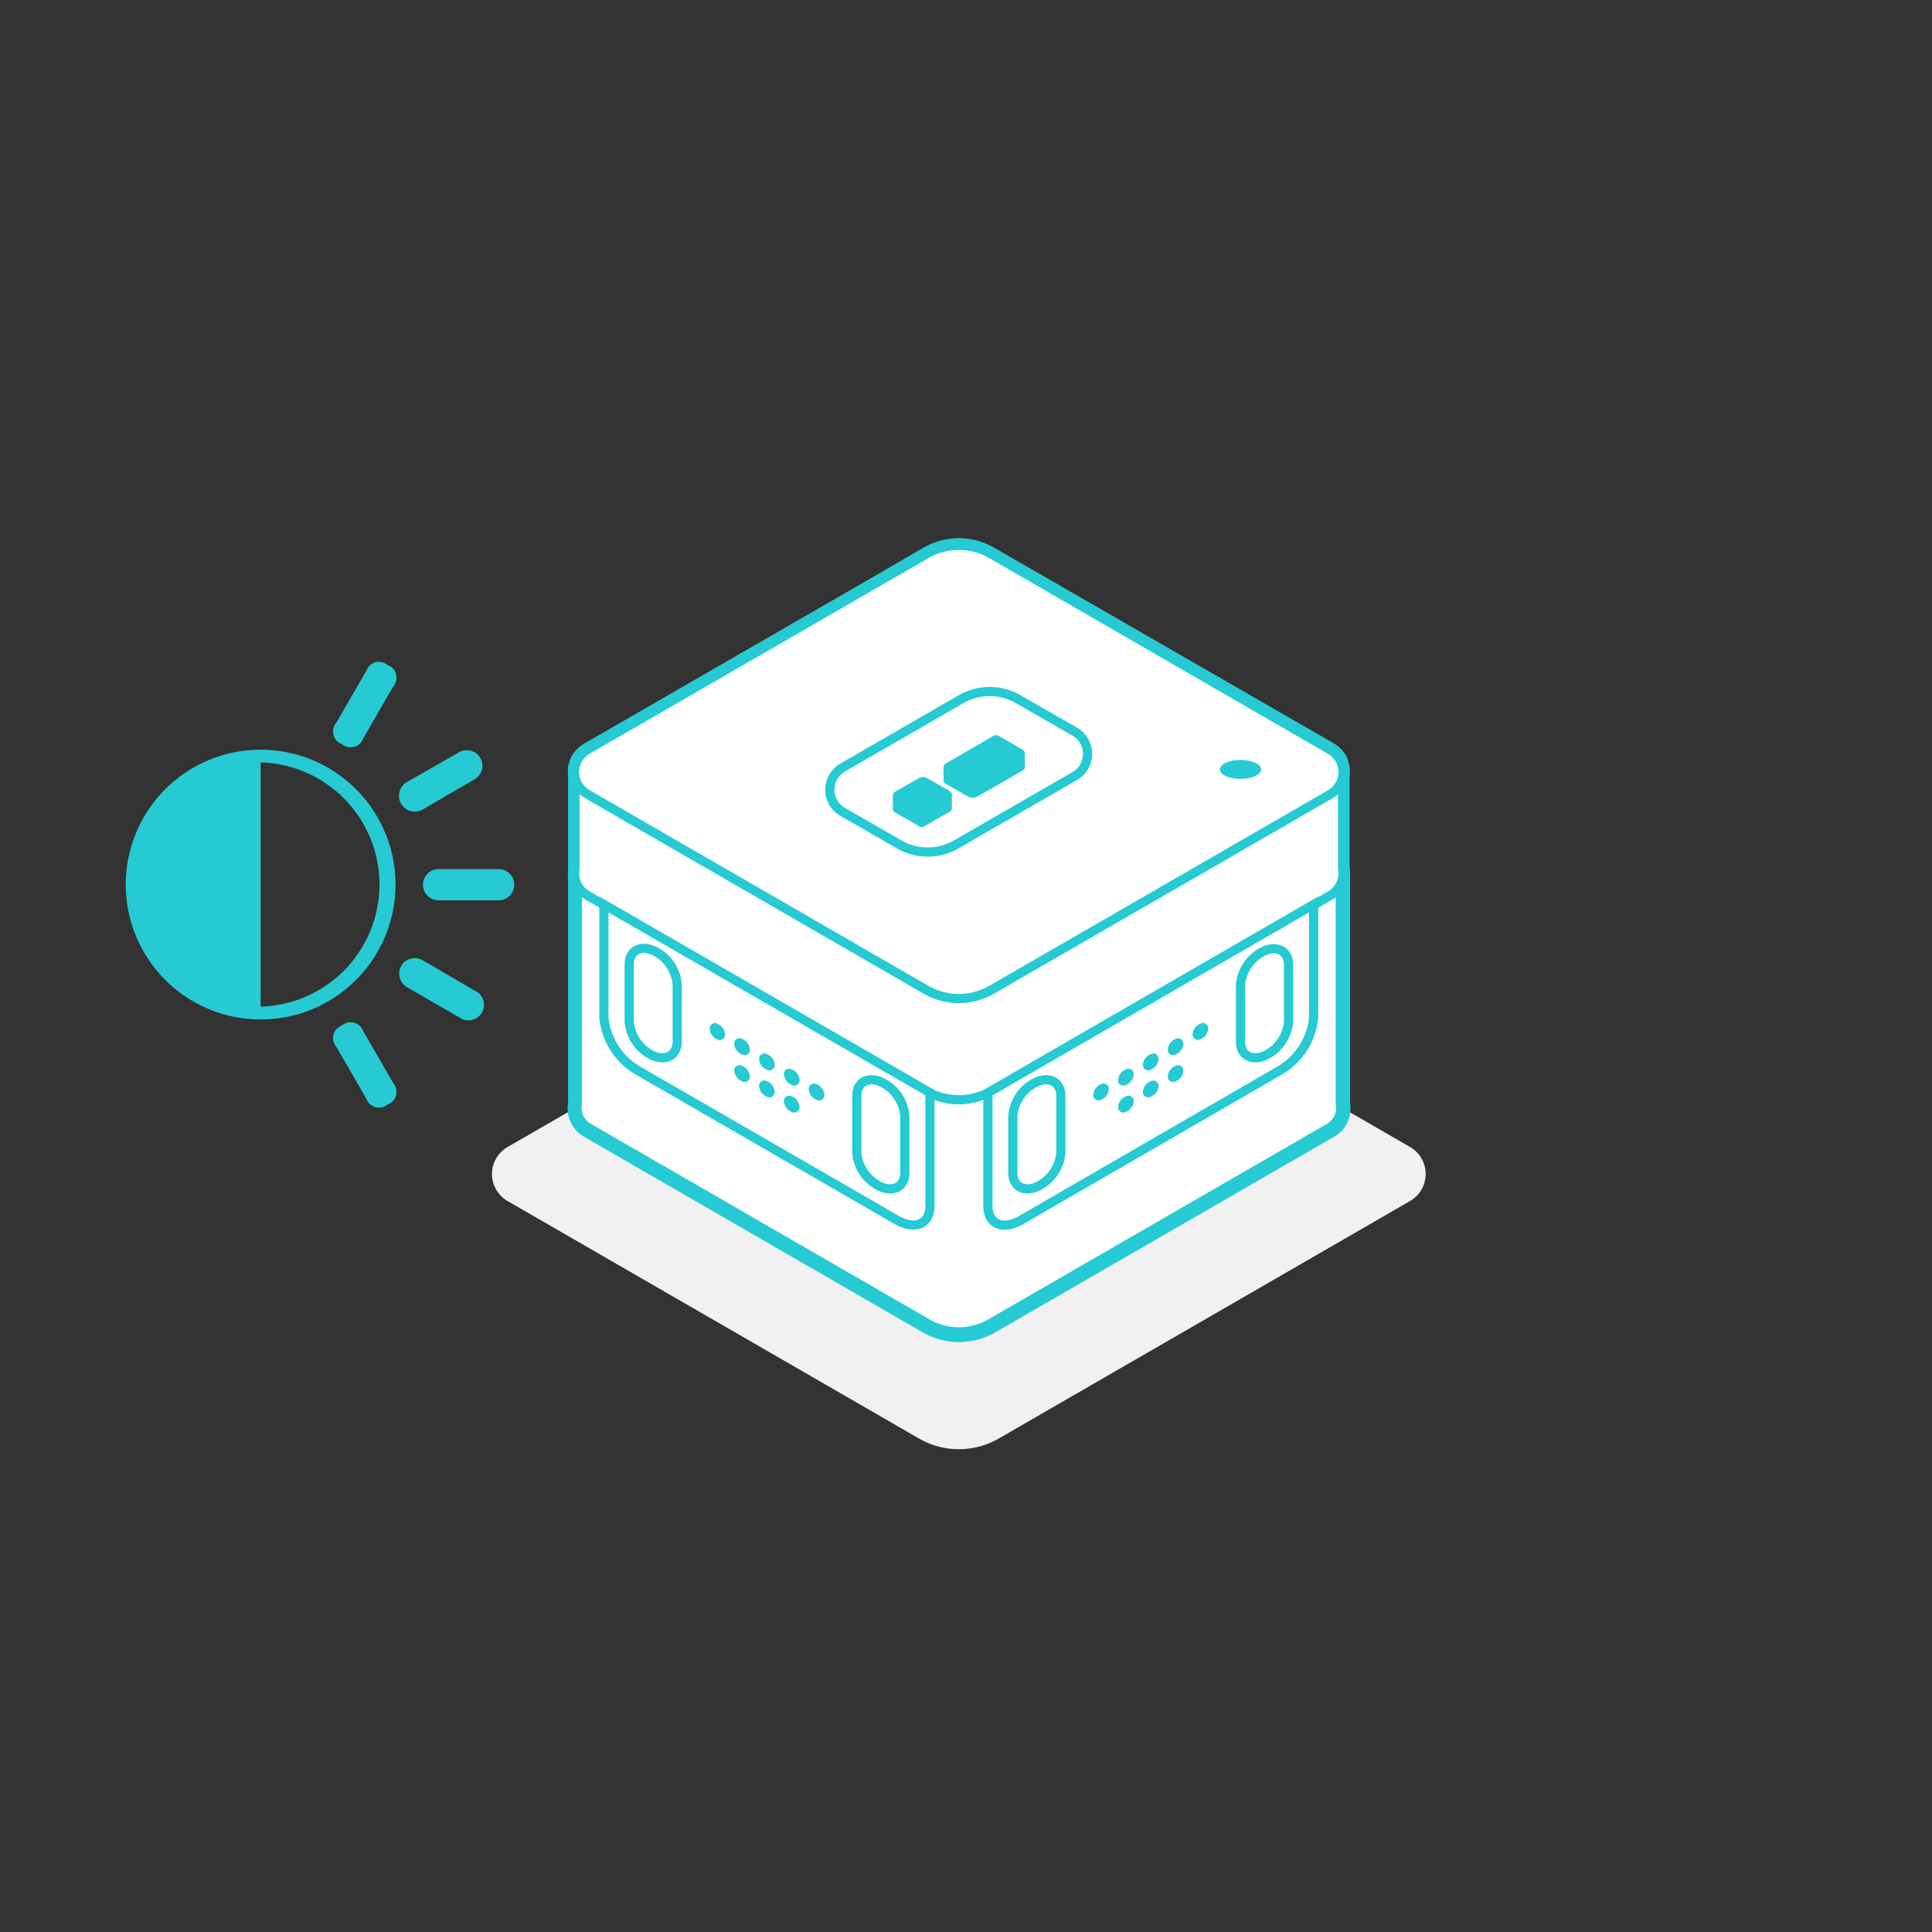 <svg id="레이어_1" data-name="레이어 1" xmlns="http://www.w3.org/2000/svg" width="210" height="210" viewBox="0 0 210 210">
  <rect x="0" y="0" width="210" height="210" fill="#333333" stroke="none"/>
  <defs>
    <style>
      .cls-1, .cls-4, .cls-5 {
        fill: #fff;
      }

      .cls-1 {
        fill-opacity: 0;
      }

      .cls-2 {
        fill: #f1f1f1;
      }

      .cls-3 {
        fill: none;
      }

      .cls-3, .cls-4, .cls-5 {
        stroke: #26cad3;
        stroke-miterlimit: 10;
      }

      .cls-3, .cls-4 {
        stroke-width: 1.5px;
      }

      .cls-6 {
        fill: #26cad3;
      }
    </style>
  </defs>
  <title>helpEnvilluminance</title>
  <rect class="cls-1" width="210" height="210"/>
  <path class="cls-2" d="M99.89,98.88,55.18,124.67a3.39,3.39,0,0,0,0,5.88l44.71,25.81a8.67,8.67,0,0,0,8.67,0l44.7-25.81a3.39,3.39,0,0,0,0-5.88l-44.7-25.82A8.67,8.67,0,0,0,99.89,98.88Z"/>
  <path class="cls-3" d="M145.93,94.37v-10a2.83,2.83,0,0,0-.18-1.61v-.07a2.73,2.73,0,0,0-.15-.28l-.07-.1-.17-.22-.09-.11-.21-.2-.1-.09a2.87,2.87,0,0,0-.35-.24h0L107.79,60.24a7.13,7.13,0,0,0-3.57-1h-.06a7.13,7.13,0,0,0-3.51,1l-6,3.48L63.85,81.49a2.87,2.87,0,0,0-.36.25l-.1.09-.21.2-.09.1-.17.22-.07.1a2.73,2.73,0,0,0-.15.28v.07a2.83,2.83,0,0,0-.18,1.61v10a2.85,2.85,0,0,0,0,1V120a2.77,2.77,0,0,0,1.35,2.92l36.8,21.25a7.14,7.14,0,0,0,7.14,0l36.79-21.24A2.77,2.77,0,0,0,146,120V95.34A2.85,2.85,0,0,0,145.93,94.37Z"/>
  <path class="cls-4" d="M145.93,119.89v-36H62.51v36a2.77,2.77,0,0,0,1.35,2.92l36.8,21.25a7.14,7.14,0,0,0,7.14,0l36.79-21.24A2.77,2.77,0,0,0,145.93,119.89Z"/>
  <path class="cls-5" d="M145.93,84.41a2.77,2.77,0,0,0-1.35-2.92L107.79,60.24a7.14,7.14,0,0,0-7.14,0L63.85,81.49a2.77,2.77,0,0,0-1.35,2.92v10a2.77,2.77,0,0,0,1.35,2.92l36.8,21.25a7.14,7.14,0,0,0,7.14,0l36.79-21.24a2.77,2.77,0,0,0,1.35-2.92v-10Z"/>
  <path class="cls-5" d="M65.64,98.31v12.3a7.54,7.54,0,0,0,3.62,5.71l28.2,16.28c2,1.15,3.62.46,3.62-1.53v-12.3Z"/>
  <path class="cls-5" d="M95.74,129h0a4.47,4.47,0,0,1-2.61-3.72v-6.18c0-1.44,1.18-2.12,2.61-1.51h0a4.47,4.47,0,0,1,2.61,3.72v6.18C98.35,128.94,97.17,129.62,95.74,129Z"/>
  <path class="cls-5" d="M71,114.76h0A4.47,4.47,0,0,1,68.39,111v-6.18c0-1.44,1.18-2.12,2.61-1.51h0a4.47,4.47,0,0,1,2.61,3.72v6.18C73.6,114.67,72.43,115.36,71,114.76Z"/>
  <path class="cls-6" d="M89.61,119a.57.57,0,0,1-.85.54,1.34,1.34,0,0,1-.85-1.15.57.57,0,0,1,.85-.54A1.34,1.34,0,0,1,89.61,119Z"/>
  <path class="cls-6" d="M86.91,117.39a.57.57,0,0,1-.85.54,1.34,1.34,0,0,1-.85-1.15.57.57,0,0,1,.85-.54A1.34,1.34,0,0,1,86.91,117.39Z"/>
  <path class="cls-6" d="M84.21,115.73a.57.57,0,0,1-.85.54,1.34,1.34,0,0,1-.85-1.15.57.57,0,0,1,.85-.54A1.34,1.34,0,0,1,84.21,115.73Z"/>
  <path class="cls-6" d="M81.51,114.08a.57.57,0,0,1-.85.54,1.34,1.34,0,0,1-.85-1.15.57.57,0,0,1,.85-.54A1.34,1.34,0,0,1,81.51,114.08Z"/>
  <path class="cls-6" d="M78.81,112.42A.57.57,0,0,1,78,113a1.34,1.34,0,0,1-.85-1.15.57.57,0,0,1,.89-.54A1.34,1.34,0,0,1,78.81,112.42Z"/>
  <path class="cls-6" d="M86.91,120.32a.57.57,0,0,1-.85.54,1.34,1.34,0,0,1-.85-1.15.57.57,0,0,1,.85-.54A1.34,1.34,0,0,1,86.91,120.32Z"/>
  <path class="cls-6" d="M84.21,118.67a.57.57,0,0,1-.85.54,1.34,1.34,0,0,1-.85-1.15.57.57,0,0,1,.85-.54A1.34,1.34,0,0,1,84.21,118.67Z"/>
  <path class="cls-6" d="M81.51,117a.57.57,0,0,1-.85.54,1.34,1.34,0,0,1-.85-1.15.57.57,0,0,1,.85-.54A1.34,1.34,0,0,1,81.51,117Z"/>
  <path class="cls-5" d="M142.79,98.31v12.3a7.54,7.54,0,0,1-3.62,5.71L111,132.61c-2,1.15-3.62.46-3.62-1.53v-12.3Z"/>
  <path class="cls-5" d="M112.7,129h0a4.47,4.47,0,0,0,2.61-3.72v-6.18c0-1.44-1.18-2.12-2.61-1.51h0a4.47,4.47,0,0,0-2.61,3.72v6.18C110.09,128.94,111.26,129.62,112.7,129Z"/>
  <path class="cls-5" d="M137.45,114.76h0a4.47,4.47,0,0,0,2.61-3.72v-6.18c0-1.44-1.18-2.12-2.61-1.51h0a4.47,4.47,0,0,0-2.61,3.72v6.18C134.83,114.67,136,115.36,137.45,114.76Z"/>
  <path class="cls-6" d="M118.83,119a.57.57,0,0,0,.85.54,1.34,1.34,0,0,0,.85-1.15.57.57,0,0,0-.85-.54A1.34,1.34,0,0,0,118.83,119Z"/>
  <path class="cls-6" d="M121.53,117.39a.57.57,0,0,0,.85.54,1.34,1.34,0,0,0,.85-1.15.57.57,0,0,0-.85-.54A1.34,1.34,0,0,0,121.53,117.39Z"/>
  <path class="cls-6" d="M124.23,115.73a.57.57,0,0,0,.85.54,1.34,1.34,0,0,0,.85-1.15.57.57,0,0,0-.85-.54A1.34,1.34,0,0,0,124.23,115.73Z"/>
  <path class="cls-6" d="M126.93,114.08a.57.57,0,0,0,.85.54,1.34,1.34,0,0,0,.85-1.15.57.57,0,0,0-.85-.54A1.34,1.34,0,0,0,126.93,114.08Z"/>
  <path class="cls-6" d="M129.63,112.42a.57.57,0,0,0,.85.54,1.34,1.34,0,0,0,.85-1.15.57.57,0,0,0-.85-.54A1.34,1.34,0,0,0,129.63,112.42Z"/>
  <path class="cls-6" d="M121.53,120.32a.57.57,0,0,0,.85.54,1.34,1.34,0,0,0,.85-1.15.57.57,0,0,0-.85-.54A1.34,1.34,0,0,0,121.53,120.32Z"/>
  <path class="cls-6" d="M124.23,118.67a.57.57,0,0,0,.85.54,1.34,1.34,0,0,0,.85-1.15.57.57,0,0,0-.85-.54A1.34,1.34,0,0,0,124.23,118.67Z"/>
  <path class="cls-6" d="M126.93,117a.57.57,0,0,0,.85.54,1.34,1.34,0,0,0,.85-1.15.57.57,0,0,0-.85-.54A1.34,1.34,0,0,0,126.93,117Z"/>
  <path class="cls-6" d="M28.33,110.81A14.66,14.66,0,1,0,13.67,96.15h0A14.66,14.66,0,0,0,28.33,110.81Zm0-27.94a13.28,13.28,0,0,1,0,26.55Z"/>
  <path class="cls-6" d="M45.93,104.37a1.69,1.69,0,1,0-1.69,2.93h0l5.66,3.27a1.69,1.69,0,1,0,1.69-2.9Z"/>
  <path class="cls-6" d="M39.48,112.08a1.45,1.45,0,0,0-2.31-.62,1.45,1.45,0,0,0-.62,2.31l3.27,5.66a1.45,1.45,0,0,0,2.31.62,1.45,1.45,0,0,0,.62-2.31Z"/>
  <path class="cls-6" d="M39.48,80.26l3.27-5.66a1.45,1.45,0,0,0-.62-2.31,1.45,1.45,0,0,0-2.31.62l-3.27,5.66a1.45,1.45,0,0,0,.62,2.31,1.45,1.45,0,0,0,2.31-.62Z"/>
  <path class="cls-6" d="M45.93,88l5.66-3.3a1.69,1.69,0,1,0-1.69-2.93h0L44.24,85a1.7,1.7,0,1,0,1.69,3Z"/>
  <path class="cls-6" d="M47.67,97.86H54.2a1.69,1.69,0,1,0,0-3.39H47.67a1.69,1.69,0,1,0,0,3.39Z"/>
  <g>
    <path class="cls-5" d="M100.65,60.24,63.85,81.49a2.79,2.79,0,0,0,0,4.84l36.8,21.25a7.14,7.14,0,0,0,7.14,0l36.79-21.24a2.79,2.79,0,0,0,0-4.84L107.79,60.24A7.14,7.14,0,0,0,100.65,60.24Z"/>
    <path class="cls-5" d="M90.57,87.23a2.79,2.79,0,0,0,1,1l6.16,3.55a6.22,6.22,0,0,0,6.22,0l12.86-7.42a2.79,2.79,0,0,0,0-4.84L110.68,76a6.22,6.22,0,0,0-6.22,0L91.6,83.43A2.79,2.79,0,0,0,90.57,87.23Z"/>
    <g>
      <path class="cls-6" d="M103.25,86l-2.43-1.39a1,1,0,0,0-1,0l-2.54,1.46a.48.48,0,0,0-.23.42h0V87.9h0a.47.47,0,0,0,.06.24.49.49,0,0,0,.17.17l2.58,1.47a.49.49,0,0,0,.54.07l2.84-1.63a.45.45,0,0,0,.22-.33h0V86.53A.46.46,0,0,0,103.25,86Z"/>
      <path class="cls-6" d="M111.38,81.92h0a.47.47,0,0,0-.06-.26.49.49,0,0,0-.17-.17L108.6,80a.65.65,0,0,0-.65,0l-5.16,3a.46.46,0,0,0-.23.39h0v1.41h0a.47.47,0,0,0,.24.4l2.43,1.39a1,1,0,0,0,1,0l4.94-2.84a.48.48,0,0,0,.23-.39h0Z"/>
    </g>
  </g>
  <ellipse class="cls-6" cx="134.84" cy="83.63" rx="2.25" ry="1.03"/>
</svg>
